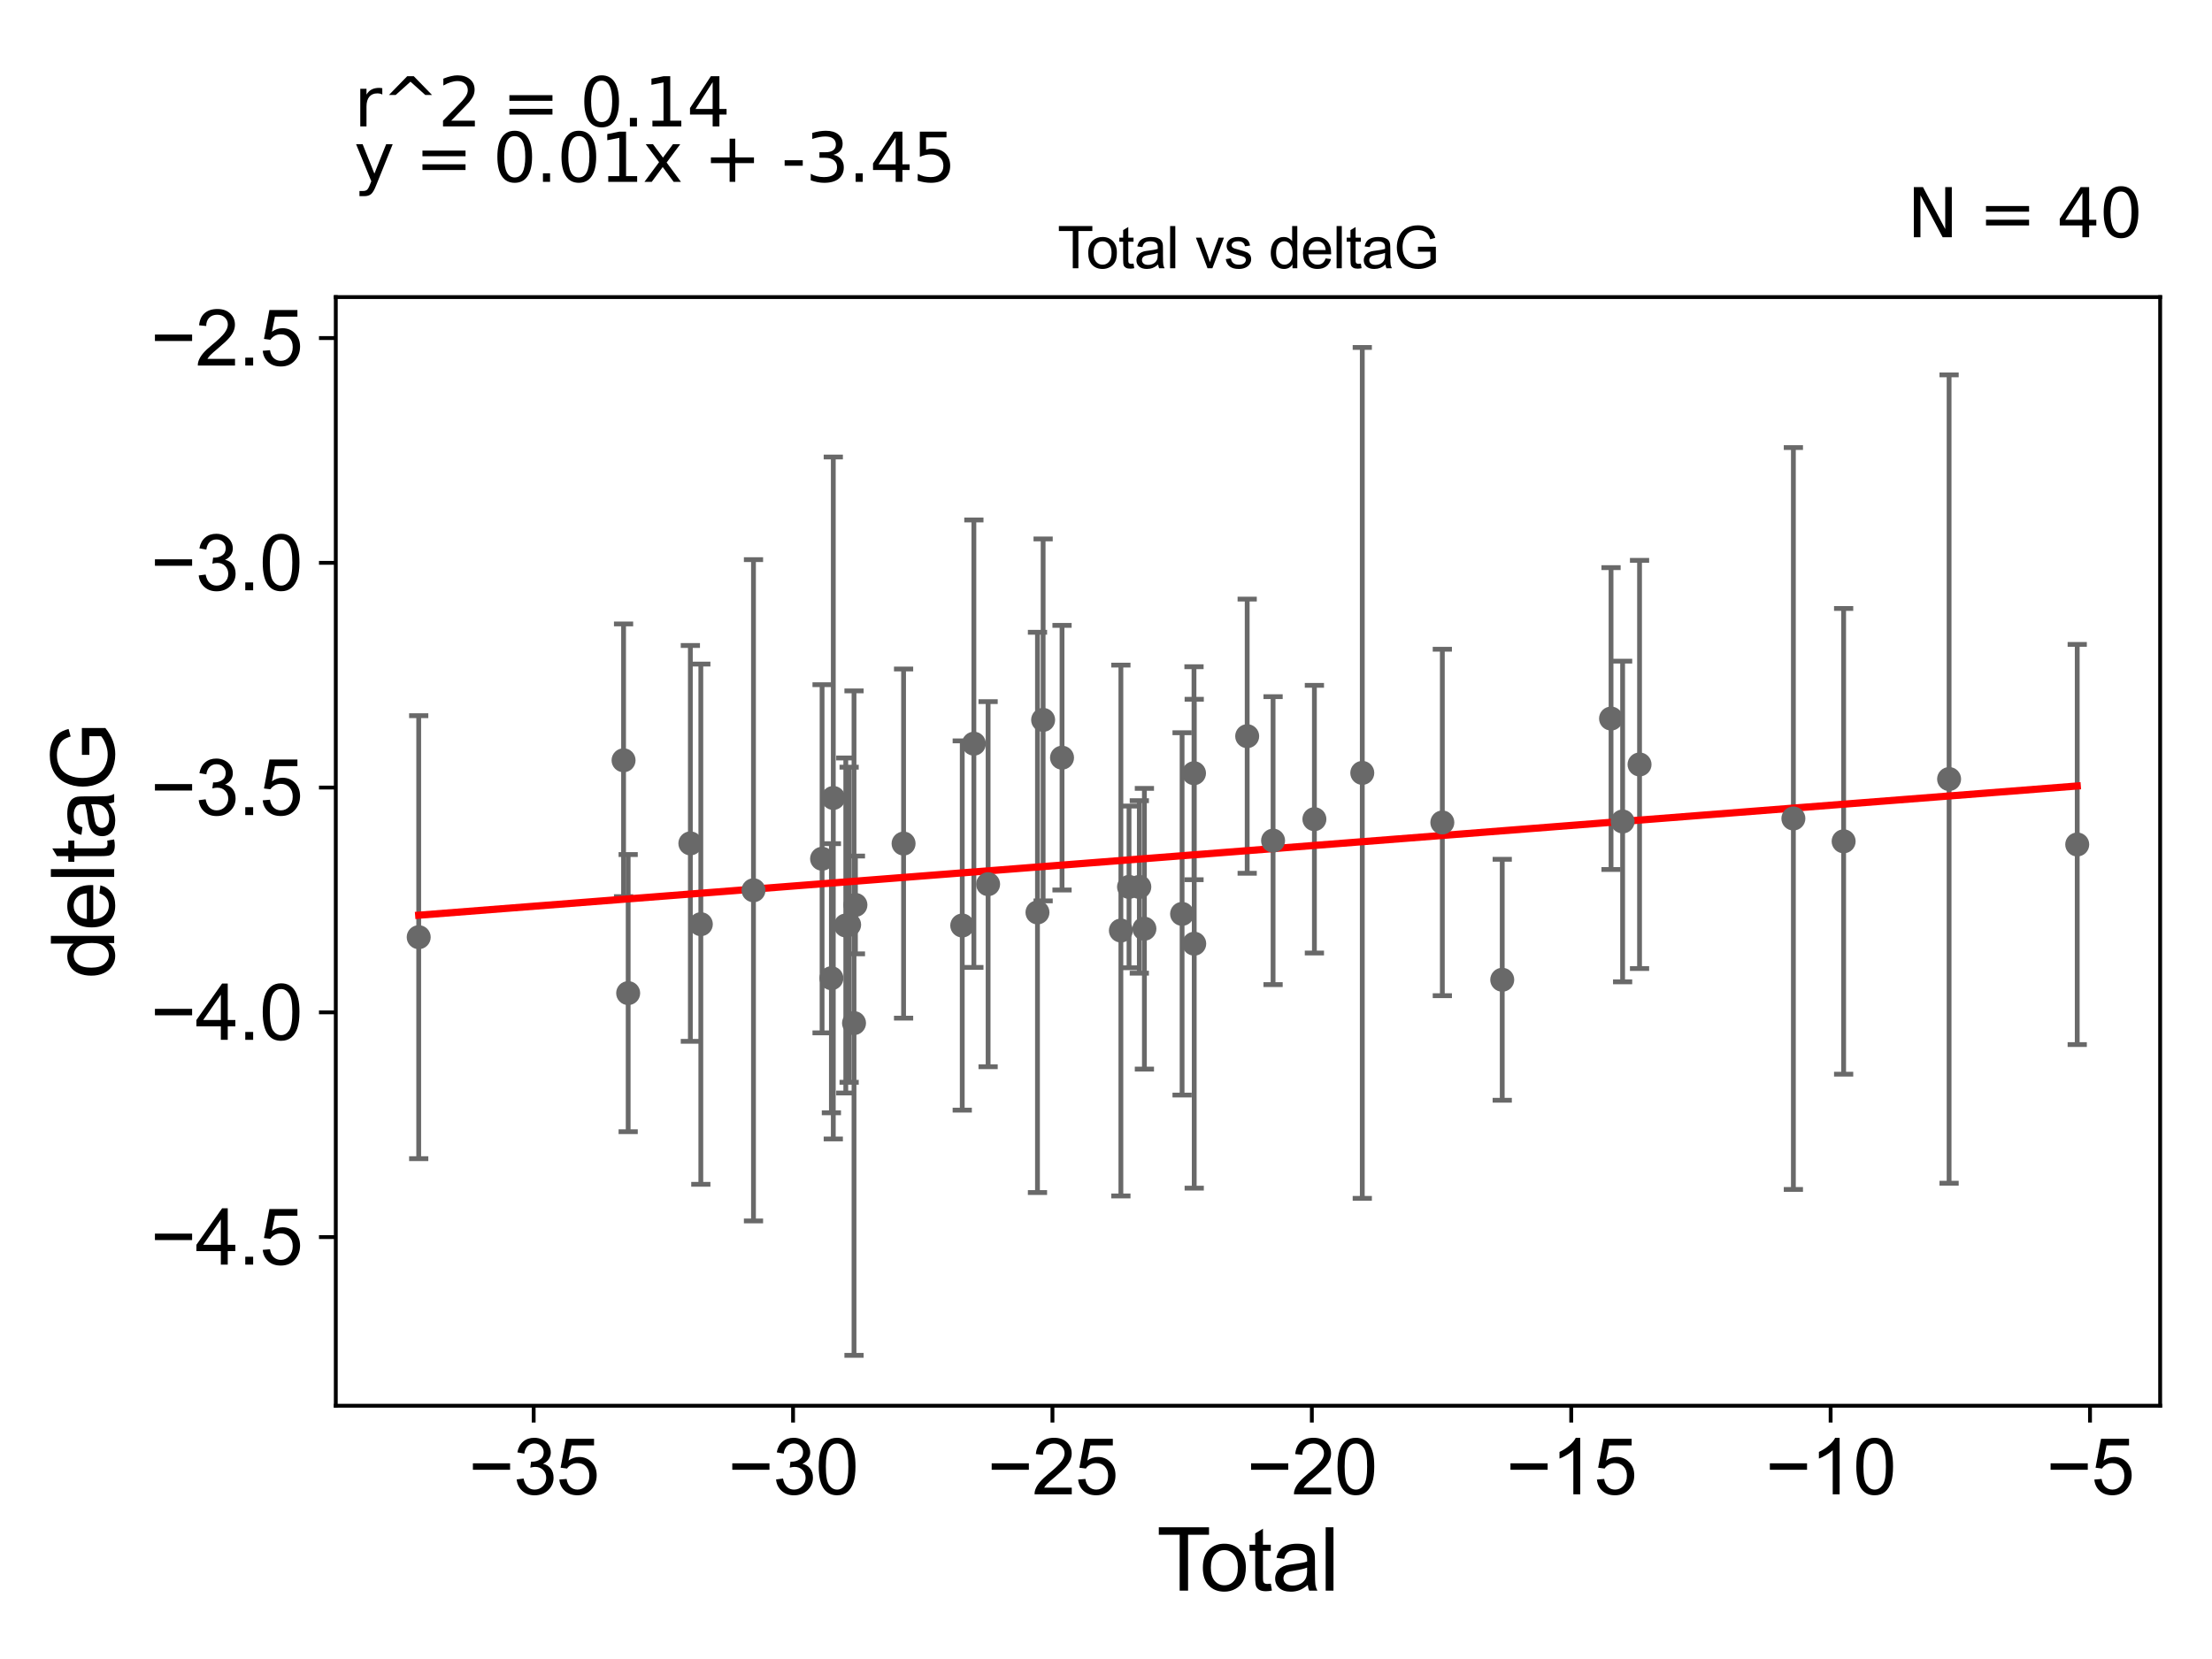 <?xml version="1.0" encoding="utf-8" standalone="no"?>
<!DOCTYPE svg PUBLIC "-//W3C//DTD SVG 1.1//EN"
  "http://www.w3.org/Graphics/SVG/1.1/DTD/svg11.dtd">
<svg xmlns:xlink="http://www.w3.org/1999/xlink" width="460.8pt" height="345.6pt" viewBox="0 0 460.8 345.6" xmlns="http://www.w3.org/2000/svg" version="1.1">
 <defs>
  <style type="text/css">*{stroke-linejoin: round; stroke-linecap: butt}</style>
 </defs>
 <g id="figure_1">
  <g id="patch_1">
   <path d="M 0 345.6 
L 460.8 345.6 
L 460.8 0 
L 0 0 
z
" style="fill: #ffffff"/>
  </g>
  <g id="axes_1">
   <g id="patch_2">
    <path d="M 69.95 292.84 
L 450 292.84 
L 450 61.886 
L 69.95 61.886 
z
" style="fill: #ffffff"/>
   </g>
   <g id="PathCollection_1">
    <defs>
     <path id="m988074b38a" d="M 0 1.118 
C 0.297 1.118 0.581 1 0.791 0.791 
C 1 0.581 1.118 0.297 1.118 0 
C 1.118 -0.297 1 -0.581 0.791 -0.791 
C 0.581 -1 0.297 -1.118 0 -1.118 
C -0.297 -1.118 -0.581 -1 -0.791 -0.791 
C -1 -0.581 -1.118 -0.297 -1.118 0 
C -1.118 0.297 -1 0.581 -0.791 0.791 
C -0.581 1 -0.297 1.118 0 1.118 
z
" style="stroke: #696969"/>
    </defs>
    <g clip-path="url(#p417cda68ee)">
     <use xlink:href="#m988074b38a" x="87.225" y="195.232" style="fill: #696969; stroke: #696969"/>
     <use xlink:href="#m988074b38a" x="129.9" y="158.383" style="fill: #696969; stroke: #696969"/>
     <use xlink:href="#m988074b38a" x="130.859" y="206.884" style="fill: #696969; stroke: #696969"/>
     <use xlink:href="#m988074b38a" x="143.815" y="175.694" style="fill: #696969; stroke: #696969"/>
     <use xlink:href="#m988074b38a" x="145.996" y="192.525" style="fill: #696969; stroke: #696969"/>
     <use xlink:href="#m988074b38a" x="156.966" y="185.462" style="fill: #696969; stroke: #696969"/>
     <use xlink:href="#m988074b38a" x="171.255" y="178.896" style="fill: #696969; stroke: #696969"/>
     <use xlink:href="#m988074b38a" x="173.195" y="203.78" style="fill: #696969; stroke: #696969"/>
     <use xlink:href="#m988074b38a" x="173.59" y="166.231" style="fill: #696969; stroke: #696969"/>
     <use xlink:href="#m988074b38a" x="176.194" y="192.796" style="fill: #696969; stroke: #696969"/>
     <use xlink:href="#m988074b38a" x="176.889" y="192.639" style="fill: #696969; stroke: #696969"/>
     <use xlink:href="#m988074b38a" x="177.908" y="213.13" style="fill: #696969; stroke: #696969"/>
     <use xlink:href="#m988074b38a" x="178.201" y="188.515" style="fill: #696969; stroke: #696969"/>
     <use xlink:href="#m988074b38a" x="188.232" y="175.729" style="fill: #696969; stroke: #696969"/>
     <use xlink:href="#m988074b38a" x="200.453" y="192.8" style="fill: #696969; stroke: #696969"/>
     <use xlink:href="#m988074b38a" x="202.877" y="154.924" style="fill: #696969; stroke: #696969"/>
     <use xlink:href="#m988074b38a" x="205.841" y="184.191" style="fill: #696969; stroke: #696969"/>
     <use xlink:href="#m988074b38a" x="216.125" y="190.072" style="fill: #696969; stroke: #696969"/>
     <use xlink:href="#m988074b38a" x="217.303" y="149.967" style="fill: #696969; stroke: #696969"/>
     <use xlink:href="#m988074b38a" x="221.24" y="157.84" style="fill: #696969; stroke: #696969"/>
     <use xlink:href="#m988074b38a" x="233.501" y="193.848" style="fill: #696969; stroke: #696969"/>
     <use xlink:href="#m988074b38a" x="235.197" y="184.76" style="fill: #696969; stroke: #696969"/>
     <use xlink:href="#m988074b38a" x="237.341" y="184.761" style="fill: #696969; stroke: #696969"/>
     <use xlink:href="#m988074b38a" x="238.4" y="193.469" style="fill: #696969; stroke: #696969"/>
     <use xlink:href="#m988074b38a" x="246.251" y="190.382" style="fill: #696969; stroke: #696969"/>
     <use xlink:href="#m988074b38a" x="248.732" y="161.075" style="fill: #696969; stroke: #696969"/>
     <use xlink:href="#m988074b38a" x="248.779" y="196.59" style="fill: #696969; stroke: #696969"/>
     <use xlink:href="#m988074b38a" x="259.811" y="153.36" style="fill: #696969; stroke: #696969"/>
     <use xlink:href="#m988074b38a" x="265.205" y="175.117" style="fill: #696969; stroke: #696969"/>
     <use xlink:href="#m988074b38a" x="273.814" y="170.646" style="fill: #696969; stroke: #696969"/>
     <use xlink:href="#m988074b38a" x="283.789" y="161.01" style="fill: #696969; stroke: #696969"/>
     <use xlink:href="#m988074b38a" x="300.464" y="171.333" style="fill: #696969; stroke: #696969"/>
     <use xlink:href="#m988074b38a" x="312.943" y="204.101" style="fill: #696969; stroke: #696969"/>
     <use xlink:href="#m988074b38a" x="335.61" y="149.688" style="fill: #696969; stroke: #696969"/>
     <use xlink:href="#m988074b38a" x="338.021" y="171.131" style="fill: #696969; stroke: #696969"/>
     <use xlink:href="#m988074b38a" x="341.547" y="159.25" style="fill: #696969; stroke: #696969"/>
     <use xlink:href="#m988074b38a" x="373.594" y="170.508" style="fill: #696969; stroke: #696969"/>
     <use xlink:href="#m988074b38a" x="384.064" y="175.263" style="fill: #696969; stroke: #696969"/>
     <use xlink:href="#m988074b38a" x="406.032" y="162.29" style="fill: #696969; stroke: #696969"/>
     <use xlink:href="#m988074b38a" x="432.725" y="175.921" style="fill: #696969; stroke: #696969"/>
    </g>
   </g>
   <g id="matplotlib.axis_1">
    <g id="xtick_1">
     <g id="line2d_1">
      <defs>
       <path id="m9cf07d89c6" d="M 0 0 
L 0 3.5 
" style="stroke: #000000; stroke-width: 0.8"/>
      </defs>
      <g>
       <use xlink:href="#m9cf07d89c6" x="111.173" y="292.84" style="stroke: #000000; stroke-width: 0.8"/>
      </g>
     </g>
     <g id="text_1">
      <!-- −35 -->
      <g transform="translate(97.603 311.293)scale(0.16 -0.16)">
       <defs>
        <path id="ArialMT-2212" d="M 3381 1997 
L 356 1997 
L 356 2522 
L 3381 2522 
L 3381 1997 
z
" transform="scale(0.016)"/>
        <path id="ArialMT-33" d="M 269 1209 
L 831 1284 
Q 928 806 1161 595 
Q 1394 384 1728 384 
Q 2125 384 2398 659 
Q 2672 934 2672 1341 
Q 2672 1728 2419 1979 
Q 2166 2231 1775 2231 
Q 1616 2231 1378 2169 
L 1441 2663 
Q 1497 2656 1531 2656 
Q 1891 2656 2178 2843 
Q 2466 3031 2466 3422 
Q 2466 3731 2256 3934 
Q 2047 4138 1716 4138 
Q 1388 4138 1169 3931 
Q 950 3725 888 3313 
L 325 3413 
Q 428 3978 793 4289 
Q 1159 4600 1703 4600 
Q 2078 4600 2393 4439 
Q 2709 4278 2876 4000 
Q 3044 3722 3044 3409 
Q 3044 3113 2884 2869 
Q 2725 2625 2413 2481 
Q 2819 2388 3044 2092 
Q 3269 1797 3269 1353 
Q 3269 753 2831 336 
Q 2394 -81 1725 -81 
Q 1122 -81 723 278 
Q 325 638 269 1209 
z
" transform="scale(0.016)"/>
        <path id="ArialMT-35" d="M 266 1200 
L 856 1250 
Q 922 819 1161 601 
Q 1400 384 1738 384 
Q 2144 384 2425 690 
Q 2706 997 2706 1503 
Q 2706 1984 2436 2262 
Q 2166 2541 1728 2541 
Q 1456 2541 1237 2417 
Q 1019 2294 894 2097 
L 366 2166 
L 809 4519 
L 3088 4519 
L 3088 3981 
L 1259 3981 
L 1013 2750 
Q 1425 3038 1878 3038 
Q 2478 3038 2890 2622 
Q 3303 2206 3303 1553 
Q 3303 931 2941 478 
Q 2500 -78 1738 -78 
Q 1113 -78 717 272 
Q 322 622 266 1200 
z
" transform="scale(0.016)"/>
       </defs>
       <use xlink:href="#ArialMT-2212"/>
       <use xlink:href="#ArialMT-33" x="58.398"/>
       <use xlink:href="#ArialMT-35" x="114.014"/>
      </g>
     </g>
    </g>
    <g id="xtick_2">
     <g id="line2d_2">
      <g>
       <use xlink:href="#m9cf07d89c6" x="165.208" y="292.84" style="stroke: #000000; stroke-width: 0.8"/>
      </g>
     </g>
     <g id="text_2">
      <!-- −30 -->
      <g transform="translate(151.638 311.293)scale(0.16 -0.16)">
       <defs>
        <path id="ArialMT-30" d="M 266 2259 
Q 266 3072 433 3567 
Q 600 4063 929 4331 
Q 1259 4600 1759 4600 
Q 2128 4600 2406 4451 
Q 2684 4303 2865 4023 
Q 3047 3744 3150 3342 
Q 3253 2941 3253 2259 
Q 3253 1453 3087 958 
Q 2922 463 2592 192 
Q 2263 -78 1759 -78 
Q 1097 -78 719 397 
Q 266 969 266 2259 
z
M 844 2259 
Q 844 1131 1108 757 
Q 1372 384 1759 384 
Q 2147 384 2411 759 
Q 2675 1134 2675 2259 
Q 2675 3391 2411 3762 
Q 2147 4134 1753 4134 
Q 1366 4134 1134 3806 
Q 844 3388 844 2259 
z
" transform="scale(0.016)"/>
       </defs>
       <use xlink:href="#ArialMT-2212"/>
       <use xlink:href="#ArialMT-33" x="58.398"/>
       <use xlink:href="#ArialMT-30" x="114.014"/>
      </g>
     </g>
    </g>
    <g id="xtick_3">
     <g id="line2d_3">
      <g>
       <use xlink:href="#m9cf07d89c6" x="219.244" y="292.84" style="stroke: #000000; stroke-width: 0.8"/>
      </g>
     </g>
     <g id="text_3">
      <!-- −25 -->
      <g transform="translate(205.674 311.293)scale(0.16 -0.16)">
       <defs>
        <path id="ArialMT-32" d="M 3222 541 
L 3222 0 
L 194 0 
Q 188 203 259 391 
Q 375 700 629 1000 
Q 884 1300 1366 1694 
Q 2113 2306 2375 2664 
Q 2638 3022 2638 3341 
Q 2638 3675 2398 3904 
Q 2159 4134 1775 4134 
Q 1369 4134 1125 3890 
Q 881 3647 878 3216 
L 300 3275 
Q 359 3922 746 4261 
Q 1134 4600 1788 4600 
Q 2447 4600 2831 4234 
Q 3216 3869 3216 3328 
Q 3216 3053 3103 2787 
Q 2991 2522 2730 2228 
Q 2469 1934 1863 1422 
Q 1356 997 1212 845 
Q 1069 694 975 541 
L 3222 541 
z
" transform="scale(0.016)"/>
       </defs>
       <use xlink:href="#ArialMT-2212"/>
       <use xlink:href="#ArialMT-32" x="58.398"/>
       <use xlink:href="#ArialMT-35" x="114.014"/>
      </g>
     </g>
    </g>
    <g id="xtick_4">
     <g id="line2d_4">
      <g>
       <use xlink:href="#m9cf07d89c6" x="273.28" y="292.84" style="stroke: #000000; stroke-width: 0.8"/>
      </g>
     </g>
     <g id="text_4">
      <!-- −20 -->
      <g transform="translate(259.71 311.293)scale(0.16 -0.16)">
       <use xlink:href="#ArialMT-2212"/>
       <use xlink:href="#ArialMT-32" x="58.398"/>
       <use xlink:href="#ArialMT-30" x="114.014"/>
      </g>
     </g>
    </g>
    <g id="xtick_5">
     <g id="line2d_5">
      <g>
       <use xlink:href="#m9cf07d89c6" x="327.316" y="292.84" style="stroke: #000000; stroke-width: 0.8"/>
      </g>
     </g>
     <g id="text_5">
      <!-- −15 -->
      <g transform="translate(313.746 311.293)scale(0.16 -0.16)">
       <defs>
        <path id="ArialMT-31" d="M 2384 0 
L 1822 0 
L 1822 3584 
Q 1619 3391 1289 3197 
Q 959 3003 697 2906 
L 697 3450 
Q 1169 3672 1522 3987 
Q 1875 4303 2022 4600 
L 2384 4600 
L 2384 0 
z
" transform="scale(0.016)"/>
       </defs>
       <use xlink:href="#ArialMT-2212"/>
       <use xlink:href="#ArialMT-31" x="58.398"/>
       <use xlink:href="#ArialMT-35" x="114.014"/>
      </g>
     </g>
    </g>
    <g id="xtick_6">
     <g id="line2d_6">
      <g>
       <use xlink:href="#m9cf07d89c6" x="381.352" y="292.84" style="stroke: #000000; stroke-width: 0.8"/>
      </g>
     </g>
     <g id="text_6">
      <!-- −10 -->
      <g transform="translate(367.782 311.293)scale(0.16 -0.16)">
       <use xlink:href="#ArialMT-2212"/>
       <use xlink:href="#ArialMT-31" x="58.398"/>
       <use xlink:href="#ArialMT-30" x="114.014"/>
      </g>
     </g>
    </g>
    <g id="xtick_7">
     <g id="line2d_7">
      <g>
       <use xlink:href="#m9cf07d89c6" x="435.387" y="292.84" style="stroke: #000000; stroke-width: 0.8"/>
      </g>
     </g>
     <g id="text_7">
      <!-- −5 -->
      <g transform="translate(426.266 311.293)scale(0.16 -0.16)">
       <use xlink:href="#ArialMT-2212"/>
       <use xlink:href="#ArialMT-35" x="58.398"/>
      </g>
     </g>
    </g>
    <g id="text_8">
     <!-- Total -->
     <g transform="translate(240.97 331.357)scale(0.18 -0.18)">
      <defs>
       <path id="ArialMT-54" d="M 1659 0 
L 1659 4041 
L 150 4041 
L 150 4581 
L 3781 4581 
L 3781 4041 
L 2266 4041 
L 2266 0 
L 1659 0 
z
" transform="scale(0.016)"/>
       <path id="ArialMT-6f" d="M 213 1659 
Q 213 2581 725 3025 
Q 1153 3394 1769 3394 
Q 2453 3394 2887 2945 
Q 3322 2497 3322 1706 
Q 3322 1066 3130 698 
Q 2938 331 2570 128 
Q 2203 -75 1769 -75 
Q 1072 -75 642 372 
Q 213 819 213 1659 
z
M 791 1659 
Q 791 1022 1069 705 
Q 1347 388 1769 388 
Q 2188 388 2466 706 
Q 2744 1025 2744 1678 
Q 2744 2294 2464 2611 
Q 2184 2928 1769 2928 
Q 1347 2928 1069 2612 
Q 791 2297 791 1659 
z
" transform="scale(0.016)"/>
       <path id="ArialMT-74" d="M 1650 503 
L 1731 6 
Q 1494 -44 1306 -44 
Q 1000 -44 831 53 
Q 663 150 594 308 
Q 525 466 525 972 
L 525 2881 
L 113 2881 
L 113 3319 
L 525 3319 
L 525 4141 
L 1084 4478 
L 1084 3319 
L 1650 3319 
L 1650 2881 
L 1084 2881 
L 1084 941 
Q 1084 700 1114 631 
Q 1144 563 1211 522 
Q 1278 481 1403 481 
Q 1497 481 1650 503 
z
" transform="scale(0.016)"/>
       <path id="ArialMT-61" d="M 2588 409 
Q 2275 144 1986 34 
Q 1697 -75 1366 -75 
Q 819 -75 525 192 
Q 231 459 231 875 
Q 231 1119 342 1320 
Q 453 1522 633 1644 
Q 813 1766 1038 1828 
Q 1203 1872 1538 1913 
Q 2219 1994 2541 2106 
Q 2544 2222 2544 2253 
Q 2544 2597 2384 2738 
Q 2169 2928 1744 2928 
Q 1347 2928 1158 2789 
Q 969 2650 878 2297 
L 328 2372 
Q 403 2725 575 2942 
Q 747 3159 1072 3276 
Q 1397 3394 1825 3394 
Q 2250 3394 2515 3294 
Q 2781 3194 2906 3042 
Q 3031 2891 3081 2659 
Q 3109 2516 3109 2141 
L 3109 1391 
Q 3109 606 3145 398 
Q 3181 191 3288 0 
L 2700 0 
Q 2613 175 2588 409 
z
M 2541 1666 
Q 2234 1541 1622 1453 
Q 1275 1403 1131 1340 
Q 988 1278 909 1158 
Q 831 1038 831 891 
Q 831 666 1001 516 
Q 1172 366 1500 366 
Q 1825 366 2078 508 
Q 2331 650 2450 897 
Q 2541 1088 2541 1459 
L 2541 1666 
z
" transform="scale(0.016)"/>
       <path id="ArialMT-6c" d="M 409 0 
L 409 4581 
L 972 4581 
L 972 0 
L 409 0 
z
" transform="scale(0.016)"/>
      </defs>
      <use xlink:href="#ArialMT-54"/>
      <use xlink:href="#ArialMT-6f" x="49.959"/>
      <use xlink:href="#ArialMT-74" x="105.574"/>
      <use xlink:href="#ArialMT-61" x="133.357"/>
      <use xlink:href="#ArialMT-6c" x="188.973"/>
     </g>
    </g>
   </g>
   <g id="matplotlib.axis_2">
    <g id="ytick_1">
     <g id="line2d_8">
      <defs>
       <path id="m72595d7711" d="M 0 0 
L -3.5 0 
" style="stroke: #000000; stroke-width: 0.8"/>
      </defs>
      <g>
       <use xlink:href="#m72595d7711" x="69.95" y="257.714" style="stroke: #000000; stroke-width: 0.8"/>
      </g>
     </g>
     <g id="text_9">
      <!-- −4.5 -->
      <g transform="translate(31.365 263.441)scale(0.16 -0.16)">
       <defs>
        <path id="ArialMT-34" d="M 2069 0 
L 2069 1097 
L 81 1097 
L 81 1613 
L 2172 4581 
L 2631 4581 
L 2631 1613 
L 3250 1613 
L 3250 1097 
L 2631 1097 
L 2631 0 
L 2069 0 
z
M 2069 1613 
L 2069 3678 
L 634 1613 
L 2069 1613 
z
" transform="scale(0.016)"/>
        <path id="ArialMT-2e" d="M 581 0 
L 581 641 
L 1222 641 
L 1222 0 
L 581 0 
z
" transform="scale(0.016)"/>
       </defs>
       <use xlink:href="#ArialMT-2212"/>
       <use xlink:href="#ArialMT-34" x="58.398"/>
       <use xlink:href="#ArialMT-2e" x="114.014"/>
       <use xlink:href="#ArialMT-35" x="141.797"/>
      </g>
     </g>
    </g>
    <g id="ytick_2">
     <g id="line2d_9">
      <g>
       <use xlink:href="#m72595d7711" x="69.95" y="210.891" style="stroke: #000000; stroke-width: 0.8"/>
      </g>
     </g>
     <g id="text_10">
      <!-- −4.0 -->
      <g transform="translate(31.365 216.618)scale(0.16 -0.16)">
       <use xlink:href="#ArialMT-2212"/>
       <use xlink:href="#ArialMT-34" x="58.398"/>
       <use xlink:href="#ArialMT-2e" x="114.014"/>
       <use xlink:href="#ArialMT-30" x="141.797"/>
      </g>
     </g>
    </g>
    <g id="ytick_3">
     <g id="line2d_10">
      <g>
       <use xlink:href="#m72595d7711" x="69.95" y="164.068" style="stroke: #000000; stroke-width: 0.8"/>
      </g>
     </g>
     <g id="text_11">
      <!-- −3.5 -->
      <g transform="translate(31.365 169.794)scale(0.16 -0.16)">
       <use xlink:href="#ArialMT-2212"/>
       <use xlink:href="#ArialMT-33" x="58.398"/>
       <use xlink:href="#ArialMT-2e" x="114.014"/>
       <use xlink:href="#ArialMT-35" x="141.797"/>
      </g>
     </g>
    </g>
    <g id="ytick_4">
     <g id="line2d_11">
      <g>
       <use xlink:href="#m72595d7711" x="69.95" y="117.245" style="stroke: #000000; stroke-width: 0.8"/>
      </g>
     </g>
     <g id="text_12">
      <!-- −3.0 -->
      <g transform="translate(31.365 122.971)scale(0.16 -0.16)">
       <use xlink:href="#ArialMT-2212"/>
       <use xlink:href="#ArialMT-33" x="58.398"/>
       <use xlink:href="#ArialMT-2e" x="114.014"/>
       <use xlink:href="#ArialMT-30" x="141.797"/>
      </g>
     </g>
    </g>
    <g id="ytick_5">
     <g id="line2d_12">
      <g>
       <use xlink:href="#m72595d7711" x="69.95" y="70.422" style="stroke: #000000; stroke-width: 0.8"/>
      </g>
     </g>
     <g id="text_13">
      <!-- −2.5 -->
      <g transform="translate(31.365 76.148)scale(0.16 -0.16)">
       <use xlink:href="#ArialMT-2212"/>
       <use xlink:href="#ArialMT-32" x="58.398"/>
       <use xlink:href="#ArialMT-2e" x="114.014"/>
       <use xlink:href="#ArialMT-35" x="141.797"/>
      </g>
     </g>
    </g>
    <g id="text_14">
     <!-- deltaG -->
     <g transform="translate(23.788 203.878)rotate(-90)scale(0.18 -0.18)">
      <defs>
       <path id="ArialMT-64" d="M 2575 0 
L 2575 419 
Q 2259 -75 1647 -75 
Q 1250 -75 917 144 
Q 584 363 401 755 
Q 219 1147 219 1656 
Q 219 2153 384 2558 
Q 550 2963 881 3178 
Q 1213 3394 1622 3394 
Q 1922 3394 2156 3267 
Q 2391 3141 2538 2938 
L 2538 4581 
L 3097 4581 
L 3097 0 
L 2575 0 
z
M 797 1656 
Q 797 1019 1065 703 
Q 1334 388 1700 388 
Q 2069 388 2326 689 
Q 2584 991 2584 1609 
Q 2584 2291 2321 2609 
Q 2059 2928 1675 2928 
Q 1300 2928 1048 2622 
Q 797 2316 797 1656 
z
" transform="scale(0.016)"/>
       <path id="ArialMT-65" d="M 2694 1069 
L 3275 997 
Q 3138 488 2766 206 
Q 2394 -75 1816 -75 
Q 1088 -75 661 373 
Q 234 822 234 1631 
Q 234 2469 665 2931 
Q 1097 3394 1784 3394 
Q 2450 3394 2872 2941 
Q 3294 2488 3294 1666 
Q 3294 1616 3291 1516 
L 816 1516 
Q 847 969 1125 678 
Q 1403 388 1819 388 
Q 2128 388 2347 550 
Q 2566 713 2694 1069 
z
M 847 1978 
L 2700 1978 
Q 2663 2397 2488 2606 
Q 2219 2931 1791 2931 
Q 1403 2931 1139 2672 
Q 875 2413 847 1978 
z
" transform="scale(0.016)"/>
       <path id="ArialMT-47" d="M 2638 1797 
L 2638 2334 
L 4578 2338 
L 4578 638 
Q 4131 281 3656 101 
Q 3181 -78 2681 -78 
Q 2006 -78 1454 211 
Q 903 500 622 1047 
Q 341 1594 341 2269 
Q 341 2938 620 3517 
Q 900 4097 1425 4378 
Q 1950 4659 2634 4659 
Q 3131 4659 3532 4498 
Q 3934 4338 4162 4050 
Q 4391 3763 4509 3300 
L 3963 3150 
Q 3859 3500 3706 3700 
Q 3553 3900 3268 4020 
Q 2984 4141 2638 4141 
Q 2222 4141 1919 4014 
Q 1616 3888 1430 3681 
Q 1244 3475 1141 3228 
Q 966 2803 966 2306 
Q 966 1694 1177 1281 
Q 1388 869 1791 669 
Q 2194 469 2647 469 
Q 3041 469 3416 620 
Q 3791 772 3984 944 
L 3984 1797 
L 2638 1797 
z
" transform="scale(0.016)"/>
      </defs>
      <use xlink:href="#ArialMT-64"/>
      <use xlink:href="#ArialMT-65" x="55.615"/>
      <use xlink:href="#ArialMT-6c" x="111.23"/>
      <use xlink:href="#ArialMT-74" x="133.447"/>
      <use xlink:href="#ArialMT-61" x="161.23"/>
      <use xlink:href="#ArialMT-47" x="216.846"/>
     </g>
    </g>
   </g>
   <g id="LineCollection_1">
    <path d="M 87.225 241.374 
L 87.225 149.091 
" clip-path="url(#p417cda68ee)" style="fill: none; stroke: #696969"/>
    <path d="M 129.9 186.788 
L 129.9 129.978 
" clip-path="url(#p417cda68ee)" style="fill: none; stroke: #696969"/>
    <path d="M 130.859 235.75 
L 130.859 178.018 
" clip-path="url(#p417cda68ee)" style="fill: none; stroke: #696969"/>
    <path d="M 143.815 216.922 
L 143.815 134.466 
" clip-path="url(#p417cda68ee)" style="fill: none; stroke: #696969"/>
    <path d="M 145.996 246.712 
L 145.996 138.338 
" clip-path="url(#p417cda68ee)" style="fill: none; stroke: #696969"/>
    <path d="M 156.966 254.343 
L 156.966 116.58 
" clip-path="url(#p417cda68ee)" style="fill: none; stroke: #696969"/>
    <path d="M 171.255 215.161 
L 171.255 142.631 
" clip-path="url(#p417cda68ee)" style="fill: none; stroke: #696969"/>
    <path d="M 173.195 231.814 
L 173.195 175.746 
" clip-path="url(#p417cda68ee)" style="fill: none; stroke: #696969"/>
    <path d="M 173.59 237.261 
L 173.59 95.2 
" clip-path="url(#p417cda68ee)" style="fill: none; stroke: #696969"/>
    <path d="M 176.194 227.693 
L 176.194 157.899 
" clip-path="url(#p417cda68ee)" style="fill: none; stroke: #696969"/>
    <path d="M 176.889 225.46 
L 176.889 159.817 
" clip-path="url(#p417cda68ee)" style="fill: none; stroke: #696969"/>
    <path d="M 177.908 282.342 
L 177.908 143.919 
" clip-path="url(#p417cda68ee)" style="fill: none; stroke: #696969"/>
    <path d="M 178.201 198.701 
L 178.201 178.329 
" clip-path="url(#p417cda68ee)" style="fill: none; stroke: #696969"/>
    <path d="M 188.232 212.096 
L 188.232 139.362 
" clip-path="url(#p417cda68ee)" style="fill: none; stroke: #696969"/>
    <path d="M 200.453 231.261 
L 200.453 154.339 
" clip-path="url(#p417cda68ee)" style="fill: none; stroke: #696969"/>
    <path d="M 202.877 201.53 
L 202.877 108.317 
" clip-path="url(#p417cda68ee)" style="fill: none; stroke: #696969"/>
    <path d="M 205.841 222.221 
L 205.841 146.16 
" clip-path="url(#p417cda68ee)" style="fill: none; stroke: #696969"/>
    <path d="M 216.125 248.427 
L 216.125 131.717 
" clip-path="url(#p417cda68ee)" style="fill: none; stroke: #696969"/>
    <path d="M 217.303 187.668 
L 217.303 112.266 
" clip-path="url(#p417cda68ee)" style="fill: none; stroke: #696969"/>
    <path d="M 221.24 185.402 
L 221.24 130.278 
" clip-path="url(#p417cda68ee)" style="fill: none; stroke: #696969"/>
    <path d="M 233.501 249.141 
L 233.501 138.556 
" clip-path="url(#p417cda68ee)" style="fill: none; stroke: #696969"/>
    <path d="M 235.197 201.606 
L 235.197 167.915 
" clip-path="url(#p417cda68ee)" style="fill: none; stroke: #696969"/>
    <path d="M 237.341 202.726 
L 237.341 166.797 
" clip-path="url(#p417cda68ee)" style="fill: none; stroke: #696969"/>
    <path d="M 238.4 222.707 
L 238.4 164.231 
" clip-path="url(#p417cda68ee)" style="fill: none; stroke: #696969"/>
    <path d="M 246.251 228.122 
L 246.251 152.642 
" clip-path="url(#p417cda68ee)" style="fill: none; stroke: #696969"/>
    <path d="M 248.732 183.258 
L 248.732 138.892 
" clip-path="url(#p417cda68ee)" style="fill: none; stroke: #696969"/>
    <path d="M 248.779 247.511 
L 248.779 145.669 
" clip-path="url(#p417cda68ee)" style="fill: none; stroke: #696969"/>
    <path d="M 259.811 181.92 
L 259.811 124.801 
" clip-path="url(#p417cda68ee)" style="fill: none; stroke: #696969"/>
    <path d="M 265.205 205.109 
L 265.205 145.126 
" clip-path="url(#p417cda68ee)" style="fill: none; stroke: #696969"/>
    <path d="M 273.814 198.527 
L 273.814 142.765 
" clip-path="url(#p417cda68ee)" style="fill: none; stroke: #696969"/>
    <path d="M 283.789 249.637 
L 283.789 72.384 
" clip-path="url(#p417cda68ee)" style="fill: none; stroke: #696969"/>
    <path d="M 300.464 207.422 
L 300.464 135.244 
" clip-path="url(#p417cda68ee)" style="fill: none; stroke: #696969"/>
    <path d="M 312.943 229.199 
L 312.943 179.003 
" clip-path="url(#p417cda68ee)" style="fill: none; stroke: #696969"/>
    <path d="M 335.61 181.128 
L 335.61 118.248 
" clip-path="url(#p417cda68ee)" style="fill: none; stroke: #696969"/>
    <path d="M 338.021 204.534 
L 338.021 137.729 
" clip-path="url(#p417cda68ee)" style="fill: none; stroke: #696969"/>
    <path d="M 341.547 201.766 
L 341.547 116.734 
" clip-path="url(#p417cda68ee)" style="fill: none; stroke: #696969"/>
    <path d="M 373.594 247.781 
L 373.594 93.236 
" clip-path="url(#p417cda68ee)" style="fill: none; stroke: #696969"/>
    <path d="M 384.064 223.772 
L 384.064 126.754 
" clip-path="url(#p417cda68ee)" style="fill: none; stroke: #696969"/>
    <path d="M 406.032 246.486 
L 406.032 78.094 
" clip-path="url(#p417cda68ee)" style="fill: none; stroke: #696969"/>
    <path d="M 432.725 217.602 
L 432.725 134.241 
" clip-path="url(#p417cda68ee)" style="fill: none; stroke: #696969"/>
   </g>
   <g id="line2d_13">
    <defs>
     <path id="mc67ece43fb" d="M 2 0 
L -2 -0 
" style="stroke: #696969"/>
    </defs>
    <g clip-path="url(#p417cda68ee)">
     <use xlink:href="#mc67ece43fb" x="87.225" y="241.374" style="fill: #696969; stroke: #696969"/>
     <use xlink:href="#mc67ece43fb" x="129.9" y="186.788" style="fill: #696969; stroke: #696969"/>
     <use xlink:href="#mc67ece43fb" x="130.859" y="235.75" style="fill: #696969; stroke: #696969"/>
     <use xlink:href="#mc67ece43fb" x="143.815" y="216.922" style="fill: #696969; stroke: #696969"/>
     <use xlink:href="#mc67ece43fb" x="145.996" y="246.712" style="fill: #696969; stroke: #696969"/>
     <use xlink:href="#mc67ece43fb" x="156.966" y="254.343" style="fill: #696969; stroke: #696969"/>
     <use xlink:href="#mc67ece43fb" x="171.255" y="215.161" style="fill: #696969; stroke: #696969"/>
     <use xlink:href="#mc67ece43fb" x="173.195" y="231.814" style="fill: #696969; stroke: #696969"/>
     <use xlink:href="#mc67ece43fb" x="173.59" y="237.261" style="fill: #696969; stroke: #696969"/>
     <use xlink:href="#mc67ece43fb" x="176.194" y="227.693" style="fill: #696969; stroke: #696969"/>
     <use xlink:href="#mc67ece43fb" x="176.889" y="225.46" style="fill: #696969; stroke: #696969"/>
     <use xlink:href="#mc67ece43fb" x="177.908" y="282.342" style="fill: #696969; stroke: #696969"/>
     <use xlink:href="#mc67ece43fb" x="178.201" y="198.701" style="fill: #696969; stroke: #696969"/>
     <use xlink:href="#mc67ece43fb" x="188.232" y="212.096" style="fill: #696969; stroke: #696969"/>
     <use xlink:href="#mc67ece43fb" x="200.453" y="231.261" style="fill: #696969; stroke: #696969"/>
     <use xlink:href="#mc67ece43fb" x="202.877" y="201.53" style="fill: #696969; stroke: #696969"/>
     <use xlink:href="#mc67ece43fb" x="205.841" y="222.221" style="fill: #696969; stroke: #696969"/>
     <use xlink:href="#mc67ece43fb" x="216.125" y="248.427" style="fill: #696969; stroke: #696969"/>
     <use xlink:href="#mc67ece43fb" x="217.303" y="187.668" style="fill: #696969; stroke: #696969"/>
     <use xlink:href="#mc67ece43fb" x="221.24" y="185.402" style="fill: #696969; stroke: #696969"/>
     <use xlink:href="#mc67ece43fb" x="233.501" y="249.141" style="fill: #696969; stroke: #696969"/>
     <use xlink:href="#mc67ece43fb" x="235.197" y="201.606" style="fill: #696969; stroke: #696969"/>
     <use xlink:href="#mc67ece43fb" x="237.341" y="202.726" style="fill: #696969; stroke: #696969"/>
     <use xlink:href="#mc67ece43fb" x="238.4" y="222.707" style="fill: #696969; stroke: #696969"/>
     <use xlink:href="#mc67ece43fb" x="246.251" y="228.122" style="fill: #696969; stroke: #696969"/>
     <use xlink:href="#mc67ece43fb" x="248.732" y="183.258" style="fill: #696969; stroke: #696969"/>
     <use xlink:href="#mc67ece43fb" x="248.779" y="247.511" style="fill: #696969; stroke: #696969"/>
     <use xlink:href="#mc67ece43fb" x="259.811" y="181.92" style="fill: #696969; stroke: #696969"/>
     <use xlink:href="#mc67ece43fb" x="265.205" y="205.109" style="fill: #696969; stroke: #696969"/>
     <use xlink:href="#mc67ece43fb" x="273.814" y="198.527" style="fill: #696969; stroke: #696969"/>
     <use xlink:href="#mc67ece43fb" x="283.789" y="249.637" style="fill: #696969; stroke: #696969"/>
     <use xlink:href="#mc67ece43fb" x="300.464" y="207.422" style="fill: #696969; stroke: #696969"/>
     <use xlink:href="#mc67ece43fb" x="312.943" y="229.199" style="fill: #696969; stroke: #696969"/>
     <use xlink:href="#mc67ece43fb" x="335.61" y="181.128" style="fill: #696969; stroke: #696969"/>
     <use xlink:href="#mc67ece43fb" x="338.021" y="204.534" style="fill: #696969; stroke: #696969"/>
     <use xlink:href="#mc67ece43fb" x="341.547" y="201.766" style="fill: #696969; stroke: #696969"/>
     <use xlink:href="#mc67ece43fb" x="373.594" y="247.781" style="fill: #696969; stroke: #696969"/>
     <use xlink:href="#mc67ece43fb" x="384.064" y="223.772" style="fill: #696969; stroke: #696969"/>
     <use xlink:href="#mc67ece43fb" x="406.032" y="246.486" style="fill: #696969; stroke: #696969"/>
     <use xlink:href="#mc67ece43fb" x="432.725" y="217.602" style="fill: #696969; stroke: #696969"/>
    </g>
   </g>
   <g id="line2d_14">
    <g clip-path="url(#p417cda68ee)">
     <use xlink:href="#mc67ece43fb" x="87.225" y="149.091" style="fill: #696969; stroke: #696969"/>
     <use xlink:href="#mc67ece43fb" x="129.9" y="129.978" style="fill: #696969; stroke: #696969"/>
     <use xlink:href="#mc67ece43fb" x="130.859" y="178.018" style="fill: #696969; stroke: #696969"/>
     <use xlink:href="#mc67ece43fb" x="143.815" y="134.466" style="fill: #696969; stroke: #696969"/>
     <use xlink:href="#mc67ece43fb" x="145.996" y="138.338" style="fill: #696969; stroke: #696969"/>
     <use xlink:href="#mc67ece43fb" x="156.966" y="116.58" style="fill: #696969; stroke: #696969"/>
     <use xlink:href="#mc67ece43fb" x="171.255" y="142.631" style="fill: #696969; stroke: #696969"/>
     <use xlink:href="#mc67ece43fb" x="173.195" y="175.746" style="fill: #696969; stroke: #696969"/>
     <use xlink:href="#mc67ece43fb" x="173.59" y="95.2" style="fill: #696969; stroke: #696969"/>
     <use xlink:href="#mc67ece43fb" x="176.194" y="157.899" style="fill: #696969; stroke: #696969"/>
     <use xlink:href="#mc67ece43fb" x="176.889" y="159.817" style="fill: #696969; stroke: #696969"/>
     <use xlink:href="#mc67ece43fb" x="177.908" y="143.919" style="fill: #696969; stroke: #696969"/>
     <use xlink:href="#mc67ece43fb" x="178.201" y="178.329" style="fill: #696969; stroke: #696969"/>
     <use xlink:href="#mc67ece43fb" x="188.232" y="139.362" style="fill: #696969; stroke: #696969"/>
     <use xlink:href="#mc67ece43fb" x="200.453" y="154.339" style="fill: #696969; stroke: #696969"/>
     <use xlink:href="#mc67ece43fb" x="202.877" y="108.317" style="fill: #696969; stroke: #696969"/>
     <use xlink:href="#mc67ece43fb" x="205.841" y="146.16" style="fill: #696969; stroke: #696969"/>
     <use xlink:href="#mc67ece43fb" x="216.125" y="131.717" style="fill: #696969; stroke: #696969"/>
     <use xlink:href="#mc67ece43fb" x="217.303" y="112.266" style="fill: #696969; stroke: #696969"/>
     <use xlink:href="#mc67ece43fb" x="221.24" y="130.278" style="fill: #696969; stroke: #696969"/>
     <use xlink:href="#mc67ece43fb" x="233.501" y="138.556" style="fill: #696969; stroke: #696969"/>
     <use xlink:href="#mc67ece43fb" x="235.197" y="167.915" style="fill: #696969; stroke: #696969"/>
     <use xlink:href="#mc67ece43fb" x="237.341" y="166.797" style="fill: #696969; stroke: #696969"/>
     <use xlink:href="#mc67ece43fb" x="238.4" y="164.231" style="fill: #696969; stroke: #696969"/>
     <use xlink:href="#mc67ece43fb" x="246.251" y="152.642" style="fill: #696969; stroke: #696969"/>
     <use xlink:href="#mc67ece43fb" x="248.732" y="138.892" style="fill: #696969; stroke: #696969"/>
     <use xlink:href="#mc67ece43fb" x="248.779" y="145.669" style="fill: #696969; stroke: #696969"/>
     <use xlink:href="#mc67ece43fb" x="259.811" y="124.801" style="fill: #696969; stroke: #696969"/>
     <use xlink:href="#mc67ece43fb" x="265.205" y="145.126" style="fill: #696969; stroke: #696969"/>
     <use xlink:href="#mc67ece43fb" x="273.814" y="142.765" style="fill: #696969; stroke: #696969"/>
     <use xlink:href="#mc67ece43fb" x="283.789" y="72.384" style="fill: #696969; stroke: #696969"/>
     <use xlink:href="#mc67ece43fb" x="300.464" y="135.244" style="fill: #696969; stroke: #696969"/>
     <use xlink:href="#mc67ece43fb" x="312.943" y="179.003" style="fill: #696969; stroke: #696969"/>
     <use xlink:href="#mc67ece43fb" x="335.61" y="118.248" style="fill: #696969; stroke: #696969"/>
     <use xlink:href="#mc67ece43fb" x="338.021" y="137.729" style="fill: #696969; stroke: #696969"/>
     <use xlink:href="#mc67ece43fb" x="341.547" y="116.734" style="fill: #696969; stroke: #696969"/>
     <use xlink:href="#mc67ece43fb" x="373.594" y="93.236" style="fill: #696969; stroke: #696969"/>
     <use xlink:href="#mc67ece43fb" x="384.064" y="126.754" style="fill: #696969; stroke: #696969"/>
     <use xlink:href="#mc67ece43fb" x="406.032" y="78.094" style="fill: #696969; stroke: #696969"/>
     <use xlink:href="#mc67ece43fb" x="432.725" y="134.241" style="fill: #696969; stroke: #696969"/>
    </g>
   </g>
   <g id="line2d_15">
    <path d="M 87.225 190.654 
L 129.9 187.329 
L 130.859 187.254 
L 143.815 186.245 
L 145.996 186.075 
L 156.966 185.221 
L 171.255 184.107 
L 173.195 183.956 
L 173.59 183.925 
L 176.194 183.722 
L 176.889 183.668 
L 177.908 183.589 
L 178.201 183.566 
L 188.232 182.785 
L 200.453 181.833 
L 202.877 181.644 
L 205.841 181.413 
L 216.125 180.611 
L 217.303 180.52 
L 221.24 180.213 
L 233.501 179.258 
L 235.197 179.126 
L 237.341 178.959 
L 238.4 178.876 
L 246.251 178.264 
L 248.732 178.071 
L 248.779 178.067 
L 259.811 177.208 
L 265.205 176.788 
L 273.814 176.117 
L 283.789 175.34 
L 300.464 174.041 
L 312.943 173.069 
L 335.61 171.303 
L 338.021 171.115 
L 341.547 170.84 
L 373.594 168.343 
L 384.064 167.528 
L 406.032 165.816 
L 432.725 163.736 
" clip-path="url(#p417cda68ee)" style="fill: none; stroke: #ff0000; stroke-width: 1.5; stroke-linecap: square"/>
   </g>
   <g id="line2d_16">
    <defs>
     <path id="mef89405b7f" d="M 0 2 
C 0.53 2 1.039 1.789 1.414 1.414 
C 1.789 1.039 2 0.53 2 0 
C 2 -0.53 1.789 -1.039 1.414 -1.414 
C 1.039 -1.789 0.53 -2 0 -2 
C -0.53 -2 -1.039 -1.789 -1.414 -1.414 
C -1.789 -1.039 -2 -0.53 -2 0 
C -2 0.53 -1.789 1.039 -1.414 1.414 
C -1.039 1.789 -0.53 2 0 2 
z
" style="stroke: #696969"/>
    </defs>
    <g clip-path="url(#p417cda68ee)">
     <use xlink:href="#mef89405b7f" x="87.225" y="195.232" style="fill: #696969; stroke: #696969"/>
     <use xlink:href="#mef89405b7f" x="129.9" y="158.383" style="fill: #696969; stroke: #696969"/>
     <use xlink:href="#mef89405b7f" x="130.859" y="206.884" style="fill: #696969; stroke: #696969"/>
     <use xlink:href="#mef89405b7f" x="143.815" y="175.694" style="fill: #696969; stroke: #696969"/>
     <use xlink:href="#mef89405b7f" x="145.996" y="192.525" style="fill: #696969; stroke: #696969"/>
     <use xlink:href="#mef89405b7f" x="156.966" y="185.462" style="fill: #696969; stroke: #696969"/>
     <use xlink:href="#mef89405b7f" x="171.255" y="178.896" style="fill: #696969; stroke: #696969"/>
     <use xlink:href="#mef89405b7f" x="173.195" y="203.78" style="fill: #696969; stroke: #696969"/>
     <use xlink:href="#mef89405b7f" x="173.59" y="166.231" style="fill: #696969; stroke: #696969"/>
     <use xlink:href="#mef89405b7f" x="176.194" y="192.796" style="fill: #696969; stroke: #696969"/>
     <use xlink:href="#mef89405b7f" x="176.889" y="192.639" style="fill: #696969; stroke: #696969"/>
     <use xlink:href="#mef89405b7f" x="177.908" y="213.13" style="fill: #696969; stroke: #696969"/>
     <use xlink:href="#mef89405b7f" x="178.201" y="188.515" style="fill: #696969; stroke: #696969"/>
     <use xlink:href="#mef89405b7f" x="188.232" y="175.729" style="fill: #696969; stroke: #696969"/>
     <use xlink:href="#mef89405b7f" x="200.453" y="192.8" style="fill: #696969; stroke: #696969"/>
     <use xlink:href="#mef89405b7f" x="202.877" y="154.924" style="fill: #696969; stroke: #696969"/>
     <use xlink:href="#mef89405b7f" x="205.841" y="184.191" style="fill: #696969; stroke: #696969"/>
     <use xlink:href="#mef89405b7f" x="216.125" y="190.072" style="fill: #696969; stroke: #696969"/>
     <use xlink:href="#mef89405b7f" x="217.303" y="149.967" style="fill: #696969; stroke: #696969"/>
     <use xlink:href="#mef89405b7f" x="221.24" y="157.84" style="fill: #696969; stroke: #696969"/>
     <use xlink:href="#mef89405b7f" x="233.501" y="193.848" style="fill: #696969; stroke: #696969"/>
     <use xlink:href="#mef89405b7f" x="235.197" y="184.76" style="fill: #696969; stroke: #696969"/>
     <use xlink:href="#mef89405b7f" x="237.341" y="184.761" style="fill: #696969; stroke: #696969"/>
     <use xlink:href="#mef89405b7f" x="238.4" y="193.469" style="fill: #696969; stroke: #696969"/>
     <use xlink:href="#mef89405b7f" x="246.251" y="190.382" style="fill: #696969; stroke: #696969"/>
     <use xlink:href="#mef89405b7f" x="248.732" y="161.075" style="fill: #696969; stroke: #696969"/>
     <use xlink:href="#mef89405b7f" x="248.779" y="196.59" style="fill: #696969; stroke: #696969"/>
     <use xlink:href="#mef89405b7f" x="259.811" y="153.36" style="fill: #696969; stroke: #696969"/>
     <use xlink:href="#mef89405b7f" x="265.205" y="175.117" style="fill: #696969; stroke: #696969"/>
     <use xlink:href="#mef89405b7f" x="273.814" y="170.646" style="fill: #696969; stroke: #696969"/>
     <use xlink:href="#mef89405b7f" x="283.789" y="161.01" style="fill: #696969; stroke: #696969"/>
     <use xlink:href="#mef89405b7f" x="300.464" y="171.333" style="fill: #696969; stroke: #696969"/>
     <use xlink:href="#mef89405b7f" x="312.943" y="204.101" style="fill: #696969; stroke: #696969"/>
     <use xlink:href="#mef89405b7f" x="335.61" y="149.688" style="fill: #696969; stroke: #696969"/>
     <use xlink:href="#mef89405b7f" x="338.021" y="171.131" style="fill: #696969; stroke: #696969"/>
     <use xlink:href="#mef89405b7f" x="341.547" y="159.25" style="fill: #696969; stroke: #696969"/>
     <use xlink:href="#mef89405b7f" x="373.594" y="170.508" style="fill: #696969; stroke: #696969"/>
     <use xlink:href="#mef89405b7f" x="384.064" y="175.263" style="fill: #696969; stroke: #696969"/>
     <use xlink:href="#mef89405b7f" x="406.032" y="162.29" style="fill: #696969; stroke: #696969"/>
     <use xlink:href="#mef89405b7f" x="432.725" y="175.921" style="fill: #696969; stroke: #696969"/>
    </g>
   </g>
   <g id="patch_3">
    <path d="M 69.95 292.84 
L 69.95 61.886 
" style="fill: none; stroke: #000000; stroke-width: 0.8; stroke-linejoin: miter; stroke-linecap: square"/>
   </g>
   <g id="patch_4">
    <path d="M 450 292.84 
L 450 61.886 
" style="fill: none; stroke: #000000; stroke-width: 0.8; stroke-linejoin: miter; stroke-linecap: square"/>
   </g>
   <g id="patch_5">
    <path d="M 69.95 292.84 
L 450 292.84 
" style="fill: none; stroke: #000000; stroke-width: 0.8; stroke-linejoin: miter; stroke-linecap: square"/>
   </g>
   <g id="patch_6">
    <path d="M 69.95 61.886 
L 450 61.886 
" style="fill: none; stroke: #000000; stroke-width: 0.8; stroke-linejoin: miter; stroke-linecap: square"/>
   </g>
   <g id="text_15">
    <!-- N = 40 -->
    <g transform="translate(397.28 49.428)scale(0.14 -0.14)">
     <defs>
      <path id="DejaVuSans-4e" d="M 628 4666 
L 1478 4666 
L 3547 763 
L 3547 4666 
L 4159 4666 
L 4159 0 
L 3309 0 
L 1241 3903 
L 1241 0 
L 628 0 
L 628 4666 
z
" transform="scale(0.016)"/>
      <path id="DejaVuSans-20" transform="scale(0.016)"/>
      <path id="DejaVuSans-3d" d="M 678 2906 
L 4684 2906 
L 4684 2381 
L 678 2381 
L 678 2906 
z
M 678 1631 
L 4684 1631 
L 4684 1100 
L 678 1100 
L 678 1631 
z
" transform="scale(0.016)"/>
      <path id="DejaVuSans-34" d="M 2419 4116 
L 825 1625 
L 2419 1625 
L 2419 4116 
z
M 2253 4666 
L 3047 4666 
L 3047 1625 
L 3713 1625 
L 3713 1100 
L 3047 1100 
L 3047 0 
L 2419 0 
L 2419 1100 
L 313 1100 
L 313 1709 
L 2253 4666 
z
" transform="scale(0.016)"/>
      <path id="DejaVuSans-30" d="M 2034 4250 
Q 1547 4250 1301 3770 
Q 1056 3291 1056 2328 
Q 1056 1369 1301 889 
Q 1547 409 2034 409 
Q 2525 409 2770 889 
Q 3016 1369 3016 2328 
Q 3016 3291 2770 3770 
Q 2525 4250 2034 4250 
z
M 2034 4750 
Q 2819 4750 3233 4129 
Q 3647 3509 3647 2328 
Q 3647 1150 3233 529 
Q 2819 -91 2034 -91 
Q 1250 -91 836 529 
Q 422 1150 422 2328 
Q 422 3509 836 4129 
Q 1250 4750 2034 4750 
z
" transform="scale(0.016)"/>
     </defs>
     <use xlink:href="#DejaVuSans-4e"/>
     <use xlink:href="#DejaVuSans-20" x="74.805"/>
     <use xlink:href="#DejaVuSans-3d" x="106.592"/>
     <use xlink:href="#DejaVuSans-20" x="190.381"/>
     <use xlink:href="#DejaVuSans-34" x="222.168"/>
     <use xlink:href="#DejaVuSans-30" x="285.791"/>
    </g>
   </g>
   <g id="text_16">
    <!-- r^2 = 0.14 -->
    <g transform="translate(73.751 26.333)scale(0.14 -0.14)">
     <defs>
      <path id="DejaVuSans-72" d="M 2631 2963 
Q 2534 3019 2420 3045 
Q 2306 3072 2169 3072 
Q 1681 3072 1420 2755 
Q 1159 2438 1159 1844 
L 1159 0 
L 581 0 
L 581 3500 
L 1159 3500 
L 1159 2956 
Q 1341 3275 1631 3429 
Q 1922 3584 2338 3584 
Q 2397 3584 2469 3576 
Q 2541 3569 2628 3553 
L 2631 2963 
z
" transform="scale(0.016)"/>
      <path id="DejaVuSans-5e" d="M 2988 4666 
L 4684 2925 
L 4056 2925 
L 2681 4159 
L 1306 2925 
L 678 2925 
L 2375 4666 
L 2988 4666 
z
" transform="scale(0.016)"/>
      <path id="DejaVuSans-32" d="M 1228 531 
L 3431 531 
L 3431 0 
L 469 0 
L 469 531 
Q 828 903 1448 1529 
Q 2069 2156 2228 2338 
Q 2531 2678 2651 2914 
Q 2772 3150 2772 3378 
Q 2772 3750 2511 3984 
Q 2250 4219 1831 4219 
Q 1534 4219 1204 4116 
Q 875 4013 500 3803 
L 500 4441 
Q 881 4594 1212 4672 
Q 1544 4750 1819 4750 
Q 2544 4750 2975 4387 
Q 3406 4025 3406 3419 
Q 3406 3131 3298 2873 
Q 3191 2616 2906 2266 
Q 2828 2175 2409 1742 
Q 1991 1309 1228 531 
z
" transform="scale(0.016)"/>
      <path id="DejaVuSans-2e" d="M 684 794 
L 1344 794 
L 1344 0 
L 684 0 
L 684 794 
z
" transform="scale(0.016)"/>
      <path id="DejaVuSans-31" d="M 794 531 
L 1825 531 
L 1825 4091 
L 703 3866 
L 703 4441 
L 1819 4666 
L 2450 4666 
L 2450 531 
L 3481 531 
L 3481 0 
L 794 0 
L 794 531 
z
" transform="scale(0.016)"/>
     </defs>
     <use xlink:href="#DejaVuSans-72"/>
     <use xlink:href="#DejaVuSans-5e" x="41.113"/>
     <use xlink:href="#DejaVuSans-32" x="124.902"/>
     <use xlink:href="#DejaVuSans-20" x="188.525"/>
     <use xlink:href="#DejaVuSans-3d" x="220.312"/>
     <use xlink:href="#DejaVuSans-20" x="304.102"/>
     <use xlink:href="#DejaVuSans-30" x="335.889"/>
     <use xlink:href="#DejaVuSans-2e" x="399.512"/>
     <use xlink:href="#DejaVuSans-31" x="431.299"/>
     <use xlink:href="#DejaVuSans-34" x="494.922"/>
    </g>
   </g>
   <g id="text_17">
    <!-- y = 0.01x + -3.45 -->
    <g transform="translate(73.751 37.88)scale(0.14 -0.14)">
     <defs>
      <path id="DejaVuSans-79" d="M 2059 -325 
Q 1816 -950 1584 -1140 
Q 1353 -1331 966 -1331 
L 506 -1331 
L 506 -850 
L 844 -850 
Q 1081 -850 1212 -737 
Q 1344 -625 1503 -206 
L 1606 56 
L 191 3500 
L 800 3500 
L 1894 763 
L 2988 3500 
L 3597 3500 
L 2059 -325 
z
" transform="scale(0.016)"/>
      <path id="DejaVuSans-78" d="M 3513 3500 
L 2247 1797 
L 3578 0 
L 2900 0 
L 1881 1375 
L 863 0 
L 184 0 
L 1544 1831 
L 300 3500 
L 978 3500 
L 1906 2253 
L 2834 3500 
L 3513 3500 
z
" transform="scale(0.016)"/>
      <path id="DejaVuSans-2b" d="M 2944 4013 
L 2944 2272 
L 4684 2272 
L 4684 1741 
L 2944 1741 
L 2944 0 
L 2419 0 
L 2419 1741 
L 678 1741 
L 678 2272 
L 2419 2272 
L 2419 4013 
L 2944 4013 
z
" transform="scale(0.016)"/>
      <path id="DejaVuSans-2d" d="M 313 2009 
L 1997 2009 
L 1997 1497 
L 313 1497 
L 313 2009 
z
" transform="scale(0.016)"/>
      <path id="DejaVuSans-33" d="M 2597 2516 
Q 3050 2419 3304 2112 
Q 3559 1806 3559 1356 
Q 3559 666 3084 287 
Q 2609 -91 1734 -91 
Q 1441 -91 1130 -33 
Q 819 25 488 141 
L 488 750 
Q 750 597 1062 519 
Q 1375 441 1716 441 
Q 2309 441 2620 675 
Q 2931 909 2931 1356 
Q 2931 1769 2642 2001 
Q 2353 2234 1838 2234 
L 1294 2234 
L 1294 2753 
L 1863 2753 
Q 2328 2753 2575 2939 
Q 2822 3125 2822 3475 
Q 2822 3834 2567 4026 
Q 2313 4219 1838 4219 
Q 1578 4219 1281 4162 
Q 984 4106 628 3988 
L 628 4550 
Q 988 4650 1302 4700 
Q 1616 4750 1894 4750 
Q 2613 4750 3031 4423 
Q 3450 4097 3450 3541 
Q 3450 3153 3228 2886 
Q 3006 2619 2597 2516 
z
" transform="scale(0.016)"/>
      <path id="DejaVuSans-35" d="M 691 4666 
L 3169 4666 
L 3169 4134 
L 1269 4134 
L 1269 2991 
Q 1406 3038 1543 3061 
Q 1681 3084 1819 3084 
Q 2600 3084 3056 2656 
Q 3513 2228 3513 1497 
Q 3513 744 3044 326 
Q 2575 -91 1722 -91 
Q 1428 -91 1123 -41 
Q 819 9 494 109 
L 494 744 
Q 775 591 1075 516 
Q 1375 441 1709 441 
Q 2250 441 2565 725 
Q 2881 1009 2881 1497 
Q 2881 1984 2565 2268 
Q 2250 2553 1709 2553 
Q 1456 2553 1204 2497 
Q 953 2441 691 2322 
L 691 4666 
z
" transform="scale(0.016)"/>
     </defs>
     <use xlink:href="#DejaVuSans-79"/>
     <use xlink:href="#DejaVuSans-20" x="59.18"/>
     <use xlink:href="#DejaVuSans-3d" x="90.967"/>
     <use xlink:href="#DejaVuSans-20" x="174.756"/>
     <use xlink:href="#DejaVuSans-30" x="206.543"/>
     <use xlink:href="#DejaVuSans-2e" x="270.166"/>
     <use xlink:href="#DejaVuSans-30" x="301.953"/>
     <use xlink:href="#DejaVuSans-31" x="365.576"/>
     <use xlink:href="#DejaVuSans-78" x="429.199"/>
     <use xlink:href="#DejaVuSans-20" x="488.379"/>
     <use xlink:href="#DejaVuSans-2b" x="520.166"/>
     <use xlink:href="#DejaVuSans-20" x="603.955"/>
     <use xlink:href="#DejaVuSans-2d" x="635.742"/>
     <use xlink:href="#DejaVuSans-33" x="671.826"/>
     <use xlink:href="#DejaVuSans-2e" x="735.449"/>
     <use xlink:href="#DejaVuSans-34" x="767.236"/>
     <use xlink:href="#DejaVuSans-35" x="830.859"/>
    </g>
   </g>
   <g id="text_18">
    <!-- Total vs deltaG -->
    <g transform="translate(220.294 55.886)scale(0.12 -0.12)">
     <defs>
      <path id="ArialMT-20" transform="scale(0.016)"/>
      <path id="ArialMT-76" d="M 1344 0 
L 81 3319 
L 675 3319 
L 1388 1331 
Q 1503 1009 1600 663 
Q 1675 925 1809 1294 
L 2547 3319 
L 3125 3319 
L 1869 0 
L 1344 0 
z
" transform="scale(0.016)"/>
      <path id="ArialMT-73" d="M 197 991 
L 753 1078 
Q 800 744 1014 566 
Q 1228 388 1613 388 
Q 2000 388 2187 545 
Q 2375 703 2375 916 
Q 2375 1106 2209 1216 
Q 2094 1291 1634 1406 
Q 1016 1563 777 1677 
Q 538 1791 414 1992 
Q 291 2194 291 2438 
Q 291 2659 392 2848 
Q 494 3038 669 3163 
Q 800 3259 1026 3326 
Q 1253 3394 1513 3394 
Q 1903 3394 2198 3281 
Q 2494 3169 2634 2976 
Q 2775 2784 2828 2463 
L 2278 2388 
Q 2241 2644 2061 2787 
Q 1881 2931 1553 2931 
Q 1166 2931 1000 2803 
Q 834 2675 834 2503 
Q 834 2394 903 2306 
Q 972 2216 1119 2156 
Q 1203 2125 1616 2013 
Q 2213 1853 2448 1751 
Q 2684 1650 2818 1456 
Q 2953 1263 2953 975 
Q 2953 694 2789 445 
Q 2625 197 2315 61 
Q 2006 -75 1616 -75 
Q 969 -75 630 194 
Q 291 463 197 991 
z
" transform="scale(0.016)"/>
     </defs>
     <use xlink:href="#ArialMT-54"/>
     <use xlink:href="#ArialMT-6f" x="49.959"/>
     <use xlink:href="#ArialMT-74" x="105.574"/>
     <use xlink:href="#ArialMT-61" x="133.357"/>
     <use xlink:href="#ArialMT-6c" x="188.973"/>
     <use xlink:href="#ArialMT-20" x="211.189"/>
     <use xlink:href="#ArialMT-76" x="238.973"/>
     <use xlink:href="#ArialMT-73" x="288.973"/>
     <use xlink:href="#ArialMT-20" x="338.973"/>
     <use xlink:href="#ArialMT-64" x="366.756"/>
     <use xlink:href="#ArialMT-65" x="422.371"/>
     <use xlink:href="#ArialMT-6c" x="477.986"/>
     <use xlink:href="#ArialMT-74" x="500.203"/>
     <use xlink:href="#ArialMT-61" x="527.986"/>
     <use xlink:href="#ArialMT-47" x="583.602"/>
    </g>
   </g>
  </g>
 </g>
 <defs>
  <clipPath id="p417cda68ee">
   <rect x="69.95" y="61.886" width="380.05" height="230.954"/>
  </clipPath>
 </defs>
</svg>
